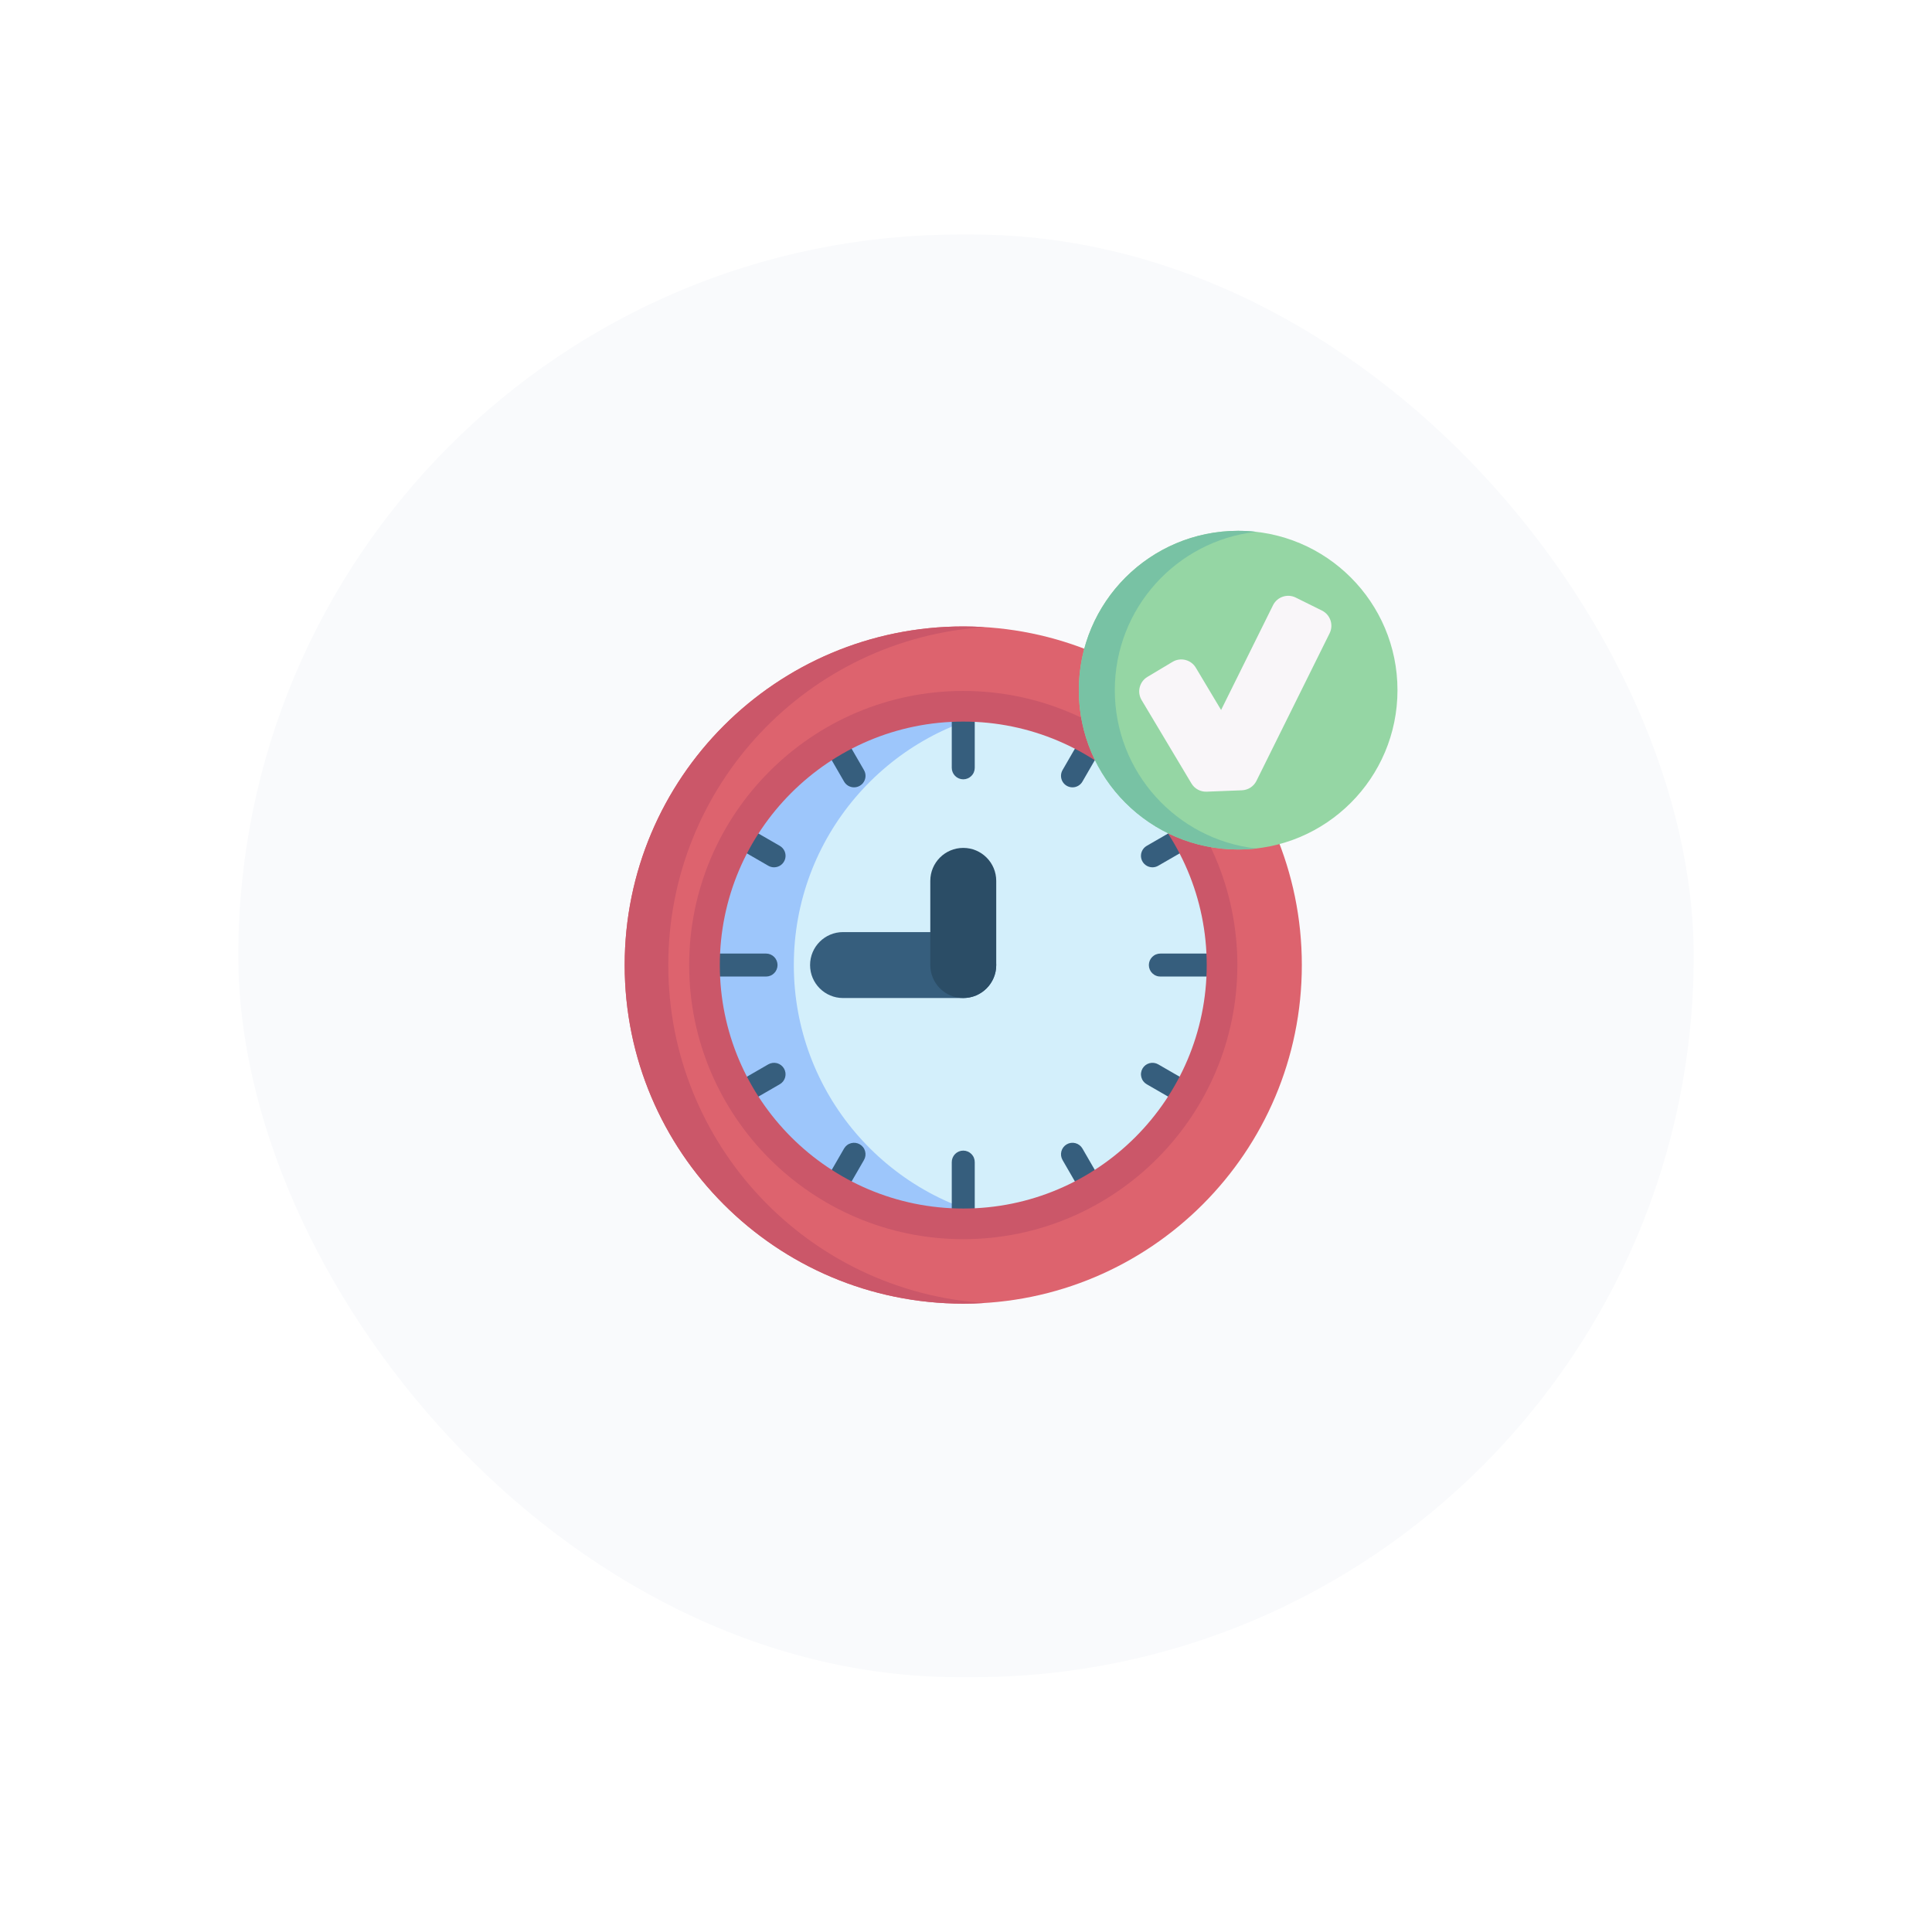 <svg width="150" height="149" viewBox="0 0 150 149" fill="none" xmlns="http://www.w3.org/2000/svg">
<g filter="url(#filter0_d_1111_53383)">
<rect x="14.5" y="14.209" width="113" height="112" rx="56" fill="#F9FAFC"/>
<g clip-path="url(#clip0_1111_53383)">
<path d="M70.787 97.208C85.305 97.208 97.074 85.439 97.074 70.921C97.074 56.403 85.305 44.634 70.787 44.634C56.269 44.634 44.5 56.403 44.5 70.921C44.5 85.439 56.269 97.208 70.787 97.208Z" fill="#DD636E"/>
<path d="M72.475 97.156C71.917 97.19 71.354 97.208 70.787 97.208C56.268 97.208 44.5 85.438 44.5 70.921C44.5 56.404 56.268 44.634 70.787 44.634C71.354 44.634 71.917 44.653 72.475 44.687C58.748 45.564 47.885 56.974 47.885 70.921C47.885 84.868 58.748 96.279 72.475 97.156Z" fill="#CB5769"/>
<path d="M70.787 91.012C81.883 91.012 90.878 82.017 90.878 70.921C90.878 59.825 81.883 50.83 70.787 50.83C59.691 50.83 50.696 59.825 50.696 70.921C50.696 82.017 59.691 91.012 70.787 91.012Z" fill="#D3EFFB"/>
<path d="M74.298 90.721C73.167 90.916 72.021 91.014 70.873 91.013C59.777 91.013 50.782 82.017 50.782 70.921C50.782 59.825 59.777 50.83 70.873 50.83C72.04 50.83 73.185 50.928 74.298 51.121C64.835 52.746 57.632 60.992 57.632 70.921C57.632 80.85 64.835 89.097 74.298 90.721Z" fill="#9DC6FB"/>
<path d="M70.787 73.481H61.453C60.039 73.481 58.894 72.335 58.894 70.921C58.894 69.507 60.039 68.362 61.453 68.362H70.787C72.201 68.362 73.347 69.507 73.347 70.921C73.347 72.335 72.201 73.481 70.787 73.481Z" fill="#365E7D"/>
<path d="M70.787 73.481C69.374 73.481 68.228 72.335 68.228 70.921V64.386C68.228 62.972 69.374 61.826 70.787 61.826C72.201 61.826 73.347 62.972 73.347 64.386V70.921C73.347 72.335 72.201 73.481 70.787 73.481Z" fill="#2B4D66"/>
<path d="M70.787 56.501C70.67 56.501 70.554 56.478 70.446 56.433C70.338 56.388 70.239 56.323 70.156 56.24C70.074 56.157 70.008 56.059 69.963 55.95C69.918 55.842 69.895 55.726 69.895 55.609V51.584C69.895 51.347 69.989 51.121 70.157 50.953C70.324 50.786 70.551 50.692 70.787 50.692C71.024 50.692 71.251 50.786 71.418 50.953C71.585 51.121 71.679 51.347 71.679 51.584V55.609C71.679 55.726 71.656 55.842 71.611 55.95C71.567 56.059 71.501 56.157 71.418 56.24C71.335 56.323 71.237 56.388 71.129 56.433C71.02 56.478 70.904 56.501 70.787 56.501ZM70.787 91.15C70.67 91.15 70.554 91.127 70.446 91.082C70.338 91.038 70.239 90.972 70.156 90.889C70.074 90.806 70.008 90.708 69.963 90.6C69.918 90.492 69.895 90.376 69.895 90.258V86.233C69.893 86.115 69.915 85.998 69.959 85.888C70.003 85.778 70.068 85.678 70.151 85.593C70.234 85.509 70.333 85.442 70.442 85.396C70.552 85.35 70.669 85.327 70.787 85.327C70.906 85.327 71.023 85.35 71.132 85.396C71.241 85.442 71.34 85.509 71.423 85.593C71.506 85.678 71.572 85.778 71.615 85.888C71.659 85.998 71.681 86.115 71.679 86.233V90.258C71.679 90.495 71.585 90.722 71.418 90.889C71.251 91.056 71.024 91.15 70.787 91.15ZM90.124 71.813H86.099C85.981 71.814 85.864 71.793 85.755 71.748C85.645 71.704 85.546 71.638 85.462 71.556C85.378 71.473 85.311 71.374 85.266 71.265C85.221 71.156 85.197 71.039 85.197 70.921C85.197 70.803 85.221 70.686 85.266 70.578C85.311 70.469 85.378 70.37 85.462 70.287C85.546 70.204 85.645 70.138 85.755 70.094C85.864 70.05 85.981 70.028 86.099 70.029H90.124C90.242 70.029 90.358 70.052 90.466 70.097C90.574 70.142 90.672 70.208 90.755 70.29C90.838 70.373 90.904 70.472 90.948 70.58C90.993 70.688 91.016 70.804 91.016 70.921C91.016 71.038 90.993 71.154 90.948 71.263C90.904 71.371 90.838 71.469 90.755 71.552C90.672 71.635 90.574 71.701 90.466 71.745C90.358 71.79 90.242 71.813 90.124 71.813ZM55.475 71.813H51.45C50.957 71.813 50.558 71.414 50.558 70.921C50.558 70.428 50.958 70.029 51.45 70.029H55.475C55.592 70.029 55.708 70.052 55.816 70.097C55.925 70.142 56.023 70.208 56.106 70.29C56.189 70.373 56.254 70.472 56.299 70.58C56.344 70.688 56.367 70.804 56.367 70.921C56.367 71.038 56.344 71.154 56.299 71.263C56.255 71.371 56.189 71.469 56.106 71.552C56.023 71.635 55.925 71.701 55.816 71.745C55.708 71.79 55.592 71.813 55.475 71.813ZM85.477 63.333C85.281 63.333 85.089 63.269 84.933 63.149C84.777 63.03 84.665 62.862 84.614 62.672C84.563 62.482 84.576 62.281 84.652 62.099C84.727 61.918 84.86 61.766 85.03 61.668L87.088 60.48C87.514 60.234 88.06 60.38 88.306 60.807C88.552 61.233 88.406 61.779 87.98 62.025L85.922 63.213C85.787 63.291 85.633 63.333 85.477 63.333ZM54.041 81.482C53.885 81.482 53.731 81.441 53.595 81.363C53.459 81.284 53.346 81.172 53.268 81.036C53.21 80.934 53.172 80.822 53.156 80.706C53.141 80.59 53.149 80.472 53.179 80.359C53.209 80.246 53.262 80.14 53.333 80.047C53.404 79.954 53.493 79.876 53.595 79.817L55.652 78.629C55.754 78.571 55.866 78.533 55.982 78.518C56.098 78.502 56.216 78.51 56.329 78.54C56.442 78.571 56.548 78.623 56.641 78.694C56.734 78.766 56.812 78.855 56.871 78.956C56.929 79.057 56.967 79.169 56.983 79.286C56.998 79.402 56.99 79.52 56.96 79.633C56.929 79.746 56.877 79.852 56.806 79.945C56.734 80.038 56.646 80.116 56.544 80.174L54.487 81.362C54.351 81.441 54.198 81.482 54.041 81.482ZM79.267 57.124C79.111 57.124 78.957 57.083 78.821 57.005C78.686 56.926 78.573 56.814 78.495 56.678C78.417 56.542 78.376 56.389 78.376 56.232C78.376 56.076 78.417 55.922 78.495 55.786L79.683 53.729C79.802 53.524 79.996 53.374 80.225 53.313C80.453 53.252 80.697 53.284 80.902 53.402C81.107 53.521 81.256 53.715 81.317 53.944C81.379 54.172 81.347 54.416 81.228 54.621L80.04 56.678C79.962 56.814 79.849 56.927 79.713 57.005C79.578 57.084 79.424 57.125 79.267 57.124ZM61.118 88.56C60.961 88.56 60.808 88.519 60.672 88.44C60.537 88.362 60.424 88.249 60.346 88.114C60.268 87.978 60.227 87.824 60.227 87.668C60.227 87.511 60.268 87.357 60.346 87.222L61.534 85.164C61.593 85.063 61.671 84.974 61.764 84.903C61.856 84.831 61.963 84.779 62.076 84.749C62.189 84.718 62.307 84.711 62.423 84.726C62.539 84.741 62.651 84.779 62.752 84.838C62.854 84.896 62.943 84.974 63.014 85.067C63.086 85.16 63.138 85.266 63.168 85.379C63.198 85.493 63.206 85.611 63.191 85.727C63.176 85.843 63.138 85.955 63.079 86.056L61.891 88.114C61.813 88.249 61.7 88.362 61.564 88.441C61.429 88.519 61.275 88.56 61.118 88.56ZM62.307 57.124C62.151 57.125 61.997 57.083 61.861 57.005C61.725 56.927 61.612 56.814 61.534 56.678L60.346 54.621C60.288 54.519 60.249 54.407 60.234 54.291C60.219 54.175 60.227 54.057 60.257 53.944C60.287 53.831 60.34 53.725 60.411 53.632C60.482 53.539 60.571 53.461 60.673 53.402C60.774 53.344 60.886 53.306 61.002 53.29C61.118 53.275 61.236 53.283 61.349 53.313C61.462 53.343 61.569 53.396 61.661 53.467C61.754 53.538 61.832 53.627 61.891 53.729L63.079 55.786C63.157 55.922 63.199 56.076 63.199 56.232C63.199 56.389 63.157 56.542 63.079 56.678C63.001 56.814 62.889 56.926 62.753 57.005C62.618 57.083 62.464 57.124 62.307 57.124ZM80.457 88.56C80.3 88.56 80.146 88.519 80.01 88.441C79.874 88.362 79.762 88.249 79.683 88.114L78.495 86.056C78.437 85.955 78.399 85.843 78.383 85.727C78.368 85.611 78.376 85.493 78.406 85.379C78.436 85.266 78.489 85.16 78.56 85.067C78.632 84.974 78.72 84.896 78.822 84.838C78.923 84.779 79.035 84.741 79.151 84.726C79.267 84.711 79.385 84.718 79.499 84.749C79.612 84.779 79.718 84.831 79.811 84.903C79.904 84.974 79.982 85.063 80.04 85.164L81.228 87.222C81.306 87.357 81.348 87.511 81.348 87.668C81.348 87.824 81.307 87.978 81.229 88.114C81.15 88.249 81.038 88.362 80.902 88.44C80.767 88.519 80.613 88.56 80.457 88.56ZM56.097 63.333C55.941 63.333 55.788 63.291 55.652 63.213L53.595 62.025C53.39 61.907 53.24 61.712 53.179 61.483C53.118 61.255 53.15 61.012 53.268 60.807C53.386 60.602 53.581 60.452 53.81 60.391C54.038 60.33 54.282 60.362 54.487 60.48L56.544 61.668C56.714 61.766 56.847 61.918 56.923 62.099C56.998 62.281 57.011 62.482 56.96 62.672C56.909 62.862 56.797 63.029 56.641 63.149C56.485 63.268 56.294 63.333 56.097 63.333ZM87.533 81.482C87.377 81.482 87.223 81.441 87.088 81.362L85.03 80.174C84.929 80.116 84.84 80.038 84.769 79.945C84.697 79.852 84.645 79.746 84.615 79.633C84.584 79.52 84.576 79.402 84.592 79.286C84.607 79.169 84.645 79.057 84.704 78.956C84.762 78.855 84.84 78.766 84.933 78.694C85.026 78.623 85.132 78.571 85.245 78.54C85.358 78.51 85.477 78.502 85.593 78.518C85.709 78.533 85.821 78.571 85.922 78.629L87.98 79.817C88.15 79.916 88.283 80.067 88.358 80.249C88.434 80.43 88.447 80.632 88.396 80.821C88.345 81.011 88.233 81.179 88.077 81.298C87.921 81.418 87.73 81.482 87.533 81.482Z" fill="#365E7D"/>
<path d="M70.787 92.202C59.053 92.202 49.507 82.655 49.507 70.921C49.507 59.187 59.053 49.641 70.787 49.641C82.521 49.641 92.068 59.187 92.068 70.921C92.068 82.655 82.521 92.202 70.787 92.202ZM70.787 52.02C60.365 52.02 51.886 60.499 51.886 70.921C51.886 81.344 60.365 89.823 70.787 89.823C81.21 89.823 89.689 81.344 89.689 70.921C89.689 60.499 81.21 52.02 70.787 52.02Z" fill="#CB5769"/>
<path d="M92.129 61.95C98.961 61.95 104.5 56.411 104.5 49.579C104.5 42.747 98.961 37.209 92.129 37.209C85.297 37.209 79.759 42.747 79.759 49.579C79.759 56.411 85.297 61.95 92.129 61.95Z" fill="#95D6A4"/>
<path d="M93.527 61.872C93.063 61.925 92.597 61.951 92.13 61.95C85.297 61.95 79.759 56.412 79.759 49.579C79.759 42.748 85.297 37.209 92.13 37.209C92.602 37.209 93.069 37.235 93.527 37.287C87.352 37.981 82.553 43.22 82.553 49.579C82.553 55.94 87.352 61.178 93.527 61.872Z" fill="#78C2A4"/>
<path d="M88.502 56.821L84.635 50.351C84.262 49.728 84.465 48.92 85.089 48.548L87.04 47.381C87.663 47.009 88.471 47.212 88.843 47.836L90.806 51.119L94.837 42.986C95.16 42.335 95.949 42.069 96.6 42.392L98.636 43.401C99.287 43.724 99.553 44.513 99.231 45.164L93.55 56.623C93.445 56.835 93.286 57.014 93.087 57.143C92.889 57.271 92.66 57.344 92.424 57.353L89.683 57.461C89.447 57.47 89.213 57.416 89.005 57.303C88.797 57.191 88.623 57.024 88.502 56.821Z" fill="#F9F6F9"/>
</g>
</g>
<defs>
<filter id="filter0_d_1111_53383" x="0.5" y="0.208" width="149" height="148" filterUnits="userSpaceOnUse" color-interpolation-filters="sRGB">
<feFlood flood-opacity="0" result="BackgroundImageFix"/>
<feColorMatrix in="SourceAlpha" type="matrix" values="0 0 0 0 0 0 0 0 0 0 0 0 0 0 0 0 0 0 127 0" result="hardAlpha"/>
<feMorphology radius="2" operator="dilate" in="SourceAlpha" result="effect1_dropShadow_1111_53383"/>
<feOffset dx="4" dy="4"/>
<feGaussianBlur stdDeviation="8"/>
<feComposite in2="hardAlpha" operator="out"/>
<feColorMatrix type="matrix" values="0 0 0 0 0 0 0 0 0 0 0 0 0 0 0 0 0 0 0.16 0"/>
<feBlend mode="normal" in2="BackgroundImageFix" result="effect1_dropShadow_1111_53383"/>
<feBlend mode="normal" in="SourceGraphic" in2="effect1_dropShadow_1111_53383" result="shape"/>
</filter>
<clipPath id="clip0_1111_53383">
<rect width="60" height="60" fill="white" transform="translate(44.5 37.209)"/>
</clipPath>
</defs>
</svg>
